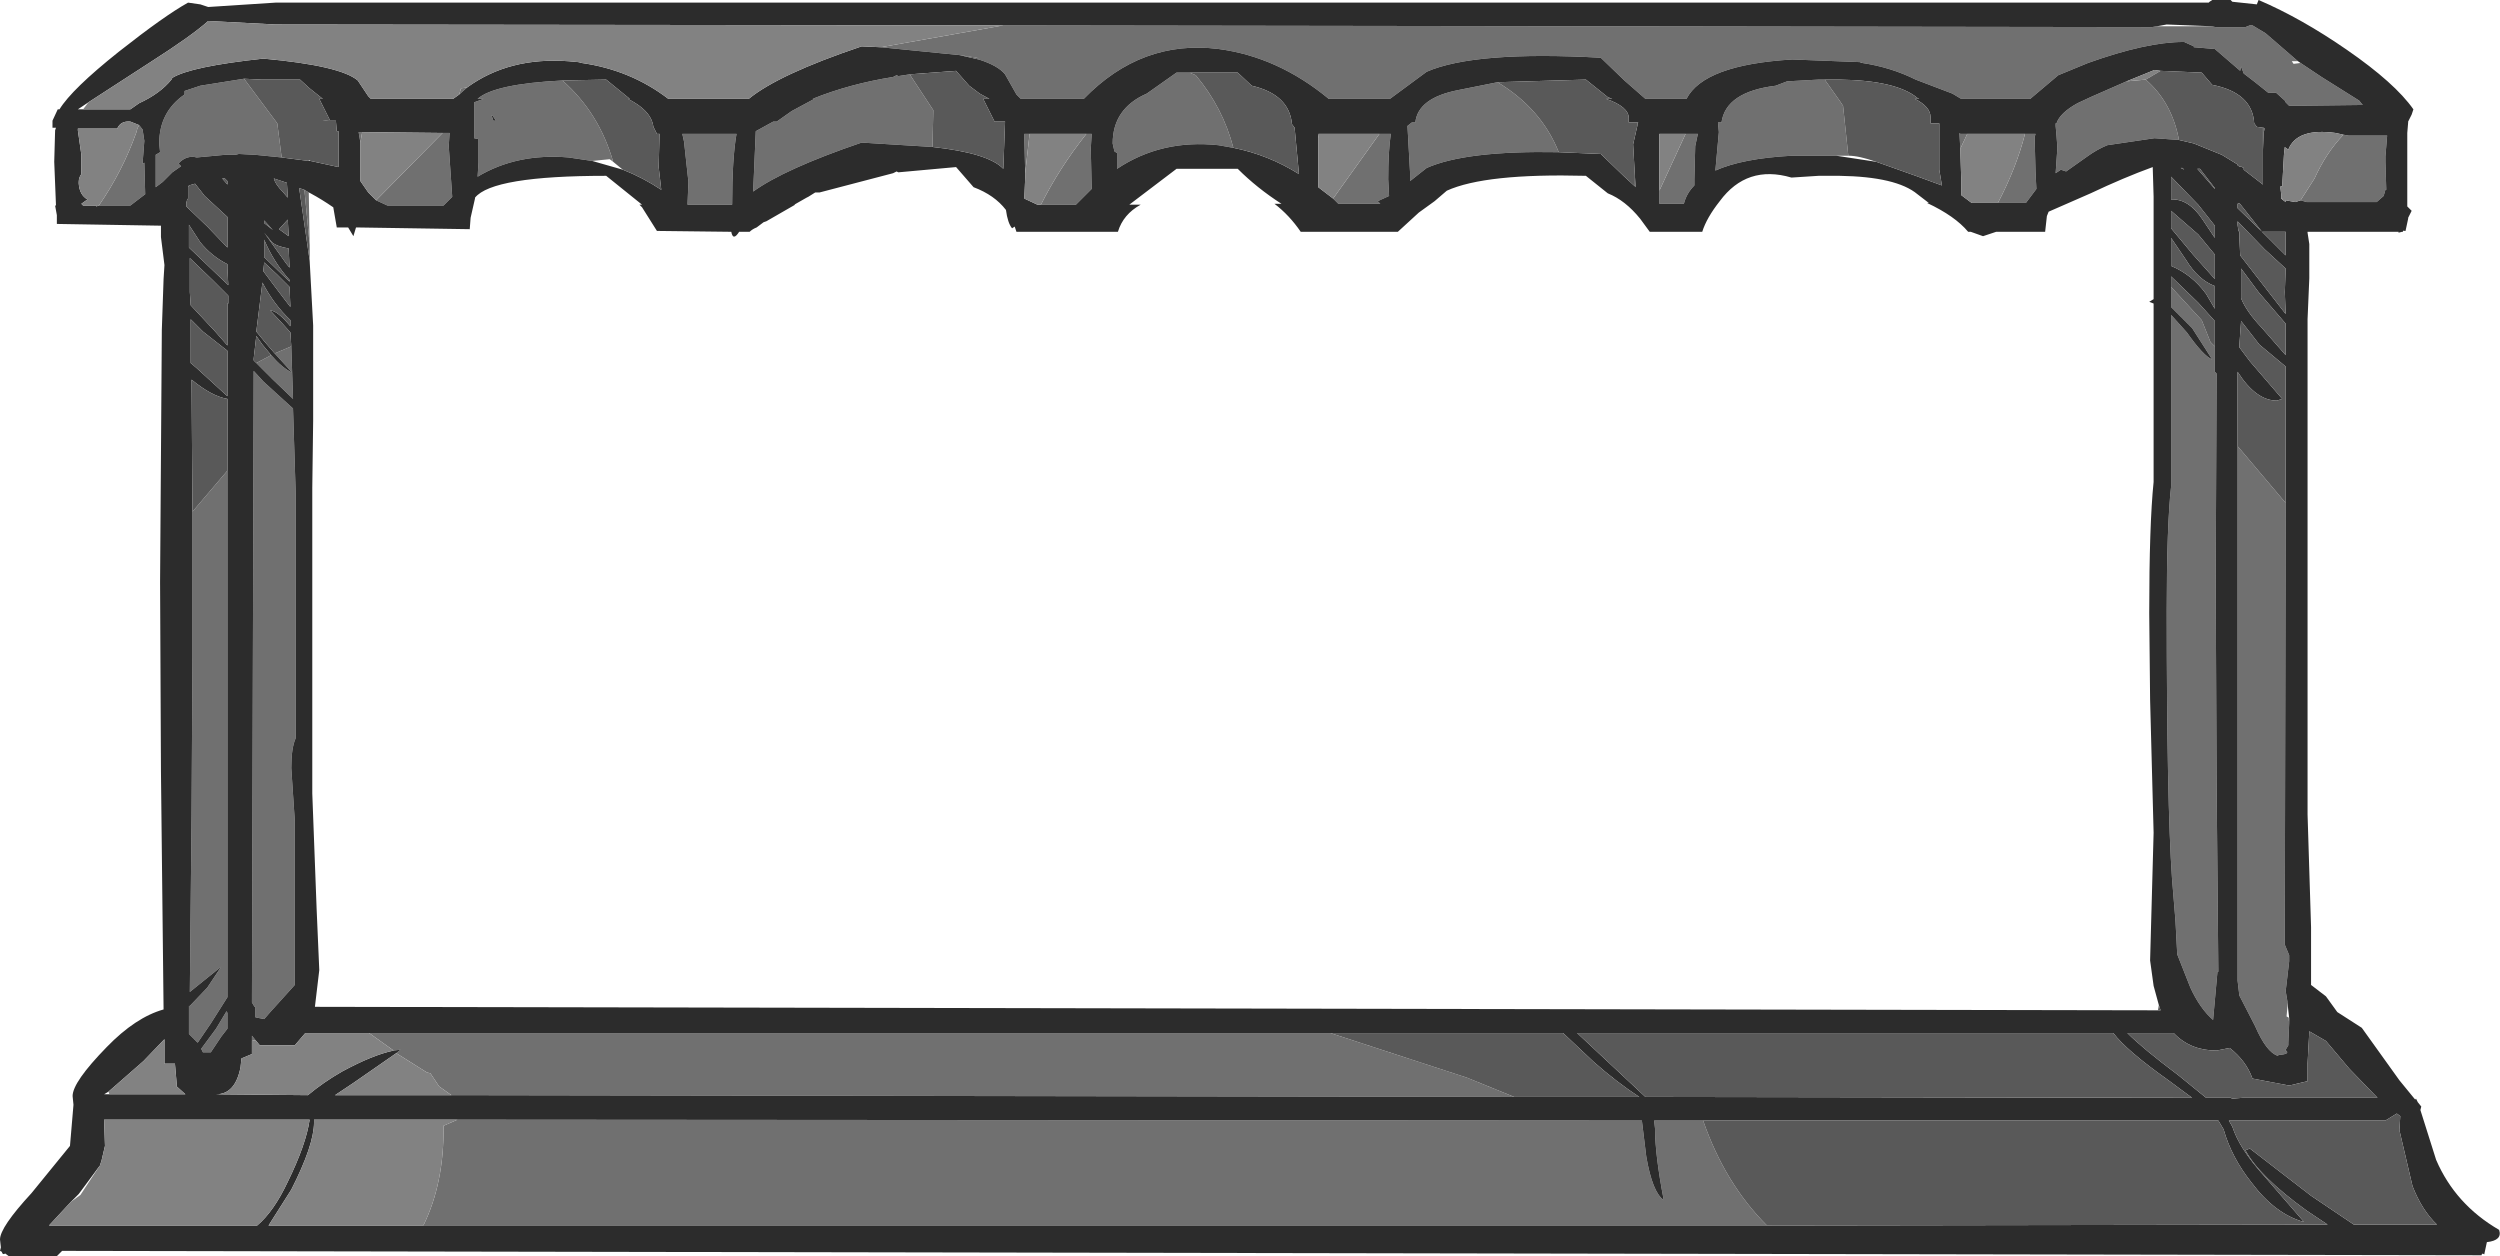 <?xml version="1.0" encoding="UTF-8" standalone="no"?>
<svg xmlns:ffdec="https://www.free-decompiler.com/flash" xmlns:xlink="http://www.w3.org/1999/xlink" ffdec:objectType="shape" height="71.8px" width="142.9px" xmlns="http://www.w3.org/2000/svg">
  <g transform="matrix(1.0, 0.0, 0.0, 1.0, 0.0, 0.0)">
    <path d="M131.5 3.6 L132.7 4.4 134.85 5.75 135.05 6.0 130.85 6.05 130.65 5.85 130.6 5.75 130.1 5.3 129.65 5.3 128.9 4.7 128.25 4.2 128.1 3.8 128.05 4.05 126.6 2.8 125.4 2.7 125.4 2.65 124.85 2.4 124.8 2.4 Q122.7 2.4 119.35 3.6 L117.65 4.3 116.05 5.65 112.1 5.65 111.6 5.35 109.5 4.55 Q108.1 3.85 106.45 3.6 L106.35 3.55 106.3 3.55 102.45 3.4 Q97.4 3.7 96.4 5.65 L94.05 5.65 92.85 4.6 91.5 3.3 Q84.3 2.9 81.55 4.1 L79.45 5.65 75.95 5.65 Q73.05 3.25 69.65 2.8 65.25 2.25 61.95 5.65 L58.35 5.65 58.1 5.4 57.45 4.25 Q57.05 3.75 55.95 3.4 L55.85 3.3 54.85 3.15 50.35 2.7 57.35 1.45 123.0 1.55 123.3 1.5 126.4 1.5 126.65 1.55 128.35 1.55 128.6 1.45 128.75 1.45 129.5 1.9 131.35 3.5 131.0 3.5 131.1 3.65 131.5 3.6 M133.95 7.7 L134.25 7.75 136.45 7.75 136.35 8.95 136.35 9.2 136.35 9.25 136.4 10.85 136.35 10.85 136.25 11.2 135.85 11.55 131.85 11.55 131.5 11.45 132.3 10.2 Q132.95 8.75 133.95 7.7 M121.55 4.65 L122.65 4.55 Q124.15 5.85 124.55 8.0 L123.15 7.9 120.45 8.3 Q119.85 8.55 119.3 8.95 L118.1 9.8 117.8 9.7 117.5 9.9 117.6 8.45 117.55 7.75 117.5 7.2 117.5 7.05 117.55 7.05 Q117.75 6.45 118.75 5.9 L119.5 5.55 121.55 4.65 M129.35 7.3 L129.4 7.3 129.45 7.35 129.4 7.55 129.35 8.6 129.35 7.3 M17.65 11.0 L17.7 14.0 17.4 10.85 17.65 11.0 M124.1 16.4 L125.85 18.3 126.35 19.55 126.6 19.8 126.6 21.25 126.7 21.35 126.65 33.25 126.7 44.6 126.8 55.55 126.75 55.55 126.5 58.3 Q125.75 57.65 125.2 56.45 L124.45 54.55 124.35 52.65 124.15 50.2 Q123.85 45.85 123.85 34.9 123.85 30.05 124.1 27.8 L124.1 18.0 125.0 19.0 Q125.95 20.35 126.45 20.55 L125.3 18.75 124.1 17.55 124.1 16.4 M127.9 25.5 L130.65 28.75 130.6 52.85 130.6 54.0 130.85 54.6 130.85 54.8 130.85 54.95 130.65 56.65 130.75 57.25 130.75 57.3 130.75 57.55 130.7 58.1 130.8 58.15 130.85 58.45 130.85 58.5 130.8 59.6 130.8 59.75 130.65 60.0 130.6 60.0 Q131.0 60.25 130.25 60.3 L130.2 60.35 Q129.55 60.15 128.9 58.65 L128.0 56.9 127.9 56.05 127.9 25.5 M115.75 7.65 L116.35 7.65 116.3 7.85 116.35 9.8 116.4 10.8 115.8 11.6 114.2 11.6 Q115.25 9.6 115.75 7.65 M112.05 8.5 L112.0 7.6 112.05 7.65 112.45 7.65 112.05 8.5 M104.3 4.55 L105.15 5.75 105.35 6.05 105.65 8.9 105.6 8.9 104.95 8.9 102.45 8.9 Q99.6 9.05 98.05 9.75 L98.25 7.55 98.2 7.0 98.4 7.0 Q98.65 5.25 101.5 4.9 L102.15 4.65 103.95 4.55 104.3 4.55 M85.6 4.7 Q88.1 6.2 89.1 8.7 83.8 8.6 81.55 9.6 L80.6 10.35 80.6 9.9 80.45 7.2 80.7 7.0 80.9 7.0 Q81.05 5.6 83.35 5.15 L85.6 4.7 M93.45 10.65 L93.45 10.05 93.5 10.7 93.45 10.65 M93.6 7.15 L93.6 7.0 93.65 7.0 93.6 7.05 93.6 7.15 M96.35 7.65 L97.05 7.65 96.9 8.35 96.85 10.25 96.85 10.6 Q96.4 11.05 96.25 11.65 L94.85 11.65 94.85 10.9 96.35 7.65 M76.05 59.05 L83.85 61.6 86.55 62.7 25.8 62.6 25.1 62.1 24.6 61.35 24.4 61.3 22.65 60.2 22.9 60.0 22.5 60.05 21.1 59.05 76.05 59.05 M14.4 59.5 L14.4 59.2 14.6 59.45 14.4 59.5 M97.35 64.05 Q98.6 67.65 101.0 70.05 L24.2 70.05 Q25.4 67.6 25.35 64.35 L26.15 64.0 93.85 64.05 94.1 66.1 Q94.45 68.15 95.1 68.6 94.6 66.0 94.6 64.5 L94.55 64.05 97.35 64.05 M68.0 4.15 L68.35 4.3 Q69.9 6.15 70.5 8.45 L69.65 8.3 Q66.4 7.95 63.85 9.65 L63.85 8.8 63.85 8.75 63.7 8.65 63.6 8.2 Q63.6 6.2 65.55 5.35 L67.25 4.15 68.0 4.15 M75.35 7.9 L75.35 7.65 75.4 7.65 75.35 7.9 M78.85 7.65 L79.5 7.65 Q79.35 8.65 79.35 10.25 L79.4 11.2 78.75 11.5 78.9 11.65 76.5 11.65 76.2 11.35 78.85 7.65 M62.1 7.65 L62.4 7.65 62.35 8.5 62.4 10.8 61.5 11.7 59.5 11.7 Q60.55 9.6 62.1 7.65 M58.6 9.9 L58.55 7.9 58.55 7.65 58.85 7.65 58.6 9.9 M53.3 8.4 L49.25 8.15 Q44.85 9.65 43.05 10.95 L43.2 7.5 44.2 6.95 44.4 6.95 45.25 6.35 46.55 5.65 46.45 5.65 Q48.55 4.8 51.05 4.4 L51.25 4.3 51.35 4.35 52.0 4.25 53.35 6.3 53.3 8.4 M42.1 7.65 Q41.85 9.05 41.85 11.7 L39.3 11.7 39.3 11.65 39.35 10.4 39.1 8.1 39.0 7.65 42.1 7.65 M33.85 9.2 L32.5 9.0 Q29.55 8.75 27.3 10.1 L27.35 9.3 27.35 7.95 27.1 7.9 27.1 5.85 27.65 5.65 27.3 5.65 Q28.25 4.8 32.15 4.6 34.25 6.45 35.05 9.25 L34.85 9.1 33.85 9.2 M33.25 3.6 L33.05 3.55 33.1 3.55 33.25 3.6 M26.7 5.0 L26.25 5.4 26.35 5.05 26.7 5.0 M20.6 8.15 L20.5 7.55 20.7 7.55 20.6 8.15 M25.3 7.6 L25.7 7.6 25.65 8.35 25.85 11.25 25.35 11.75 22.15 11.75 21.5 11.45 25.3 7.6 M28.15 6.6 L28.1 6.6 28.2 6.9 28.35 6.9 28.15 6.6 M13.95 4.5 L15.85 7.05 16.1 9.0 14.6 8.85 13.65 8.8 13.45 8.85 12.85 8.85 11.25 9.0 Q10.65 8.85 10.2 9.35 L10.35 9.5 9.85 9.85 9.3 10.4 8.9 10.7 8.9 9.2 8.9 8.85 9.15 8.7 9.1 8.2 Q9.1 6.4 10.55 5.4 L10.55 5.35 10.55 5.2 11.45 4.9 13.95 4.5 M5.65 11.75 Q7.0 9.8 7.8 7.55 L7.85 7.35 7.95 7.15 8.15 7.4 8.25 8.05 8.15 9.35 8.25 9.3 8.3 11.1 7.45 11.75 5.65 11.75 M15.7 20.2 L16.65 19.8 16.7 21.3 16.75 22.8 15.6 21.7 14.65 20.75 15.5 20.3 Q16.15 21.05 16.7 21.3 L15.7 20.2 M11.0 29.25 L13.0 26.9 13.0 57.0 12.05 58.5 11.3 59.6 10.8 59.1 10.8 57.5 10.85 57.5 11.85 56.45 12.65 55.25 10.85 56.7 10.95 46.6 11.0 37.6 11.0 29.25 M14.5 21.2 L15.05 21.8 16.75 23.35 16.9 28.15 16.9 42.2 Q16.65 42.75 16.65 43.9 L16.85 46.9 16.85 56.3 15.45 57.85 15.1 58.25 14.6 58.15 14.6 57.55 14.55 57.55 14.4 57.3 14.5 21.2 M12.95 57.8 L13.0 57.9 13.0 58.8 12.65 59.25 12.05 60.15 12.0 60.15 11.6 60.15 11.5 59.95 12.35 58.8 12.95 57.8" fill="#707070" fill-rule="evenodd" stroke="none"/>
    <path d="M106.45 3.6 Q108.1 3.85 109.5 4.55 L111.6 5.35 112.1 5.65 116.05 5.65 117.65 4.3 119.35 3.6 Q122.7 2.4 124.8 2.4 L124.85 2.4 125.4 2.65 125.4 2.7 126.6 2.8 128.05 4.05 128.1 3.8 128.25 4.2 128.9 4.7 129.65 5.3 130.1 5.3 130.6 5.75 130.65 5.85 130.85 6.05 135.05 6.0 134.85 5.75 132.7 4.4 131.5 3.6 131.35 3.5 129.5 1.9 128.75 1.45 128.6 1.45 128.35 1.55 126.65 1.55 126.4 1.5 123.85 1.4 123.3 1.5 123.0 1.55 57.35 1.45 15.75 1.4 11.9 1.2 Q10.95 2.05 8.6 3.55 L5.05 5.85 4.45 6.25 4.75 6.25 7.45 6.25 7.95 5.9 Q9.15 5.35 9.8 4.55 L9.85 4.45 Q10.9 3.8 15.05 3.35 19.45 3.75 20.45 4.6 L21.05 5.5 21.2 5.65 25.9 5.65 26.25 5.4 26.7 5.0 Q29.1 3.25 32.5 3.5 L33.05 3.55 33.25 3.6 Q36.05 4.0 38.2 5.65 L42.8 5.65 Q44.5 4.25 49.25 2.65 L50.35 2.7 54.85 3.15 55.95 3.4 Q57.05 3.75 57.45 4.25 L58.1 5.4 58.35 5.65 61.95 5.65 Q65.25 2.25 69.65 2.8 73.05 3.25 75.95 5.65 L79.45 5.65 81.55 4.1 Q84.3 2.9 91.5 3.3 L92.85 4.6 94.05 5.65 96.4 5.65 Q97.4 3.7 102.45 3.4 L106.3 3.55 106.45 3.6 M131.5 11.45 L131.85 11.55 135.85 11.55 136.25 11.2 136.35 10.85 136.4 10.85 136.35 9.25 136.35 9.2 136.35 8.95 136.45 7.75 134.25 7.75 133.95 7.7 133.5 7.6 Q131.3 7.3 130.8 8.55 L130.65 8.45 130.6 8.4 130.55 8.85 130.45 10.65 130.35 10.65 130.35 10.75 130.4 11.15 130.4 11.35 130.45 11.4 130.65 11.55 130.65 11.45 131.2 11.55 131.5 11.45 M137.85 12.05 L137.65 12.45 137.65 12.5 137.5 13.2 137.45 13.2 Q137.35 13.15 137.35 13.25 L137.3 13.25 137.1 13.3 137.1 13.25 131.9 13.25 131.9 13.3 132.0 13.95 132.0 15.9 131.9 18.25 131.9 46.55 132.1 53.0 132.1 55.7 132.1 56.3 132.95 56.95 133.6 57.85 135.0 58.75 137.15 61.75 138.05 62.85 138.1 62.8 138.2 63.0 138.4 63.25 138.35 63.45 139.25 66.3 Q140.35 68.85 142.85 70.3 143.05 70.9 142.15 71.0 L142.0 71.7 Q141.85 71.6 141.85 71.75 L3.55 71.5 3.25 71.8 0.5 71.8 0.3 71.65 Q0.15 71.75 0.1 71.55 L0.0 71.5 0.05 71.3 0.0 70.85 Q0.0 70.15 1.8 68.2 L4.0 65.5 4.2 63.15 4.15 62.65 Q4.15 61.85 6.1 59.85 7.75 58.15 9.35 57.7 L9.2 44.1 9.15 33.25 9.25 18.85 9.35 15.95 9.4 15.15 9.2 13.55 9.2 12.9 3.25 12.8 3.25 12.3 3.15 11.75 3.2 11.75 3.1 9.25 3.15 7.45 3.2 7.3 3.0 7.3 3.0 6.9 3.3 6.25 3.4 6.25 Q4.1 5.1 6.8 2.95 9.4 0.9 10.75 0.15 L11.45 0.25 11.9 0.4 15.75 0.15 126.25 0.15 126.3 0.1 126.45 0.0 127.5 0.0 127.6 0.1 129.0 0.25 129.1 0.0 Q131.55 1.05 134.15 2.85 136.9 4.75 137.95 6.25 L137.85 6.55 137.65 6.95 137.65 7.0 137.6 7.6 137.6 11.8 137.85 12.05 M123.5 4.05 L123.15 4.0 121.55 4.65 119.5 5.55 118.75 5.9 Q117.75 6.45 117.55 7.05 L117.5 7.05 117.5 7.2 117.55 7.75 117.6 8.45 117.5 9.9 117.8 9.7 118.1 9.8 119.3 8.95 Q119.85 8.55 120.45 8.3 L123.15 7.9 124.55 8.0 125.4 8.2 127.0 8.85 127.9 9.4 127.9 9.45 128.05 9.55 128.05 9.5 128.25 9.6 128.25 9.7 128.9 10.2 129.35 10.55 129.35 9.85 129.35 9.75 129.35 8.6 129.4 7.55 129.45 7.35 129.4 7.3 129.35 7.3 129.0 7.25 128.85 7.05 Q128.75 5.3 126.45 4.85 L125.85 4.15 123.5 4.05 M123.4 57.45 L123.1 56.35 122.9 54.9 123.1 47.6 122.9 40.0 122.85 35.05 Q122.85 30.0 123.1 27.55 L123.1 17.35 122.85 17.25 123.1 17.1 123.1 11.25 123.05 9.55 Q121.4 10.15 119.5 11.05 L117.1 12.1 117.0 12.35 116.9 13.25 114.1 13.25 113.35 13.5 112.65 13.25 112.5 13.25 Q111.75 12.35 110.15 11.6 L110.25 11.6 109.6 11.1 Q108.4 10.1 105.15 10.05 L103.95 10.05 102.4 10.15 Q99.85 9.4 98.3 11.5 97.55 12.45 97.3 13.25 L94.3 13.25 93.75 12.5 Q92.9 11.45 91.9 11.05 L90.65 10.05 Q84.9 9.9 82.7 10.9 L82.0 11.5 81.1 12.15 79.9 13.25 74.35 13.25 Q73.7 12.3 72.85 11.65 L73.25 11.65 Q71.85 10.75 70.75 9.65 L67.25 9.65 64.55 11.7 65.2 11.7 Q64.2 12.25 63.9 13.25 L58.1 13.25 58.0 12.95 57.85 13.05 Q57.6 12.75 57.5 12.0 56.85 11.15 55.65 10.7 L54.65 9.55 51.35 9.85 51.25 9.8 51.05 9.9 46.85 11.0 46.6 11.0 46.2 11.25 46.1 11.3 45.4 11.7 45.45 11.7 43.8 12.65 43.65 12.7 43.25 13.0 Q43.0 13.1 42.85 13.25 L42.25 13.25 Q41.9 13.8 41.8 13.25 L37.55 13.2 36.7 11.85 36.55 11.7 36.7 11.7 34.65 10.05 Q28.15 10.05 27.15 11.3 L27.15 11.35 26.9 12.45 26.85 13.1 20.35 13.0 20.2 13.5 19.9 13.0 19.25 13.0 19.05 11.85 Q18.4 11.4 17.75 11.05 L17.65 11.0 17.4 10.85 17.1 10.75 17.7 14.9 17.9 18.6 17.9 24.0 17.9 24.05 17.85 27.9 17.85 45.35 18.1 52.0 18.25 55.45 18.0 57.55 123.35 57.75 123.5 57.75 123.4 57.45 M124.65 9.6 L124.85 9.7 124.75 9.6 124.65 9.6 M125.6 9.65 L126.6 10.8 126.6 10.75 125.75 9.65 125.6 9.65 M124.1 11.4 Q125.1 11.35 125.9 12.55 L126.6 13.6 126.6 12.9 125.65 11.7 124.1 10.1 124.1 11.3 124.1 11.4 M127.9 11.65 L127.9 11.9 129.3 13.25 128.0 11.6 127.9 11.65 M129.45 14.25 L127.9 12.65 127.9 12.85 127.95 13.2 128.0 13.25 128.0 13.4 128.0 13.55 128.05 14.6 130.65 17.95 130.6 16.7 130.65 15.35 129.45 14.25 M129.3 13.25 L129.6 13.55 130.65 14.6 130.65 13.25 129.3 13.25 M126.6 16.35 Q125.65 16.0 124.95 14.85 L124.1 13.6 124.1 15.2 Q125.3 15.7 126.1 16.8 L126.6 17.65 126.6 16.35 M128.1 17.05 Q128.4 17.8 129.25 18.7 L130.65 20.3 130.65 18.5 129.1 16.7 128.1 15.35 128.1 16.9 128.1 17.05 M126.6 14.55 L125.65 13.4 124.1 12.05 124.1 13.05 125.35 14.55 126.6 15.95 126.6 14.55 M126.6 19.8 L126.6 18.35 125.65 17.3 124.1 15.8 124.1 16.4 124.1 17.55 125.3 18.75 126.45 20.55 Q125.95 20.35 125.0 19.0 L124.1 18.0 124.1 27.8 Q123.85 30.05 123.85 34.9 123.85 45.85 124.15 50.2 L124.35 52.65 124.45 54.55 125.2 56.45 Q125.75 57.65 126.5 58.3 L126.75 55.55 126.8 55.55 126.7 44.6 126.65 33.25 126.7 21.35 126.6 21.25 126.6 19.8 M130.65 28.75 L130.65 20.95 129.15 19.7 128.1 18.35 128.0 19.75 128.0 19.85 128.6 20.65 130.45 22.8 130.15 22.9 Q128.95 22.9 127.9 21.25 L127.9 25.5 127.9 56.05 128.0 56.9 128.9 58.65 Q129.55 60.15 130.2 60.35 L130.25 60.3 Q131.0 60.25 130.6 60.0 L130.65 60.0 130.8 59.75 130.8 59.6 130.85 58.5 130.85 58.45 130.85 58.4 130.85 58.2 130.75 57.3 130.75 57.25 130.65 56.65 130.85 54.95 130.85 54.8 130.85 54.6 130.6 54.0 130.6 52.85 130.65 28.75 M114.2 11.6 L115.8 11.6 116.4 10.8 116.35 9.8 116.3 7.85 116.35 7.65 115.75 7.65 112.45 7.65 112.05 7.65 112.0 7.6 112.05 8.5 112.1 10.15 112.1 11.15 112.7 11.6 114.2 11.6 M107.25 9.25 L109.5 10.05 111.0 10.6 110.85 9.7 110.85 7.05 110.35 7.05 110.35 6.7 Q110.35 6.1 109.45 5.65 L109.7 5.65 109.6 5.6 Q108.4 4.6 105.15 4.55 L104.3 4.55 103.95 4.55 102.15 4.65 101.5 4.9 Q98.65 5.25 98.4 7.0 L98.2 7.0 98.25 7.55 98.05 9.75 Q99.6 9.05 102.45 8.9 L104.95 8.9 107.25 9.25 M93.6 7.0 L93.1 7.0 93.1 6.75 Q93.1 6.1 91.8 5.65 L92.15 5.65 91.9 5.55 90.65 4.55 85.6 4.7 83.35 5.15 Q81.05 5.6 80.9 7.0 L80.7 7.0 80.45 7.2 80.6 9.9 80.6 10.35 81.55 9.6 Q83.8 8.6 89.1 8.7 L91.5 8.8 92.85 10.1 93.45 10.65 93.5 10.7 93.45 10.05 93.35 8.25 93.6 7.15 93.6 7.05 93.65 7.0 93.6 7.0 M94.85 10.9 L94.85 11.65 96.25 11.65 Q96.4 11.05 96.85 10.6 L96.85 10.25 96.9 8.35 97.05 7.65 96.35 7.65 94.85 7.65 94.85 10.9 M86.55 62.7 L93.7 62.7 Q92.4 61.85 91.1 60.7 L89.35 59.05 76.05 59.05 21.1 59.05 17.45 59.05 16.85 59.75 14.85 59.75 14.6 59.45 14.4 59.2 14.4 59.5 14.4 60.25 13.8 60.5 13.75 61.0 Q13.45 62.55 12.35 62.55 L17.6 62.6 Q18.5 61.85 19.55 61.25 21.3 60.3 22.5 60.05 L22.9 60.0 22.65 60.2 20.2 61.9 19.15 62.6 25.8 62.6 86.55 62.7 M97.35 64.05 L94.55 64.05 94.6 64.5 Q94.6 66.0 95.1 68.6 94.45 68.15 94.1 66.1 L93.85 64.05 26.15 64.0 17.95 64.0 17.95 64.15 Q17.95 65.45 16.65 68.0 L15.35 70.05 24.2 70.05 101.0 70.05 133.05 70.0 131.85 69.2 Q129.15 67.25 128.35 65.75 L128.6 65.65 132.1 68.35 134.55 70.0 139.3 70.0 Q138.45 69.2 137.9 67.8 L137.15 64.6 137.2 63.8 137.0 63.65 136.35 64.05 127.4 64.05 127.6 64.4 Q128.0 65.65 129.4 67.2 L131.7 69.85 Q130.05 69.4 128.7 67.6 127.55 66.15 127.1 64.55 L126.8 64.05 97.35 64.05 M94.05 62.7 L125.3 62.75 123.95 61.75 Q121.55 60.05 120.8 59.05 L90.15 59.05 94.05 62.7 M131.9 60.8 L131.9 60.9 131.9 61.8 130.85 62.05 128.75 61.65 Q128.4 60.65 127.45 59.9 L126.7 60.05 Q125.2 60.05 124.25 59.05 L121.6 59.05 Q122.5 59.95 124.5 61.45 L126.1 62.75 127.5 62.75 127.6 62.8 128.2 62.75 135.9 62.75 134.3 61.1 132.95 59.5 132.0 58.95 131.9 60.8 M70.5 8.45 Q72.5 8.85 74.25 9.95 L74.0 7.3 73.85 7.1 Q73.7 5.4 71.55 4.9 L70.75 4.15 68.0 4.15 67.25 4.15 65.55 5.35 Q63.6 6.2 63.6 8.2 L63.7 8.65 63.85 8.75 63.85 8.8 63.85 9.65 Q66.4 7.95 69.65 8.3 L70.5 8.45 M75.4 7.65 L75.35 7.65 75.35 7.9 75.35 10.7 76.2 11.35 76.5 11.65 78.9 11.65 78.75 11.5 79.4 11.2 79.35 10.25 Q79.35 8.65 79.5 7.65 L78.85 7.65 75.4 7.65 M59.5 11.7 L61.5 11.7 62.4 10.8 62.35 8.5 62.4 7.65 62.1 7.65 58.85 7.65 58.55 7.65 58.55 7.9 58.6 9.9 58.6 10.15 58.55 11.35 59.3 11.7 59.5 11.7 M53.3 8.4 Q56.5 8.75 57.35 9.65 L57.45 6.95 56.85 6.95 56.25 5.75 56.2 5.65 56.55 5.65 56.0 5.35 55.4 4.9 54.65 4.05 52.0 4.25 51.35 4.35 51.25 4.3 51.05 4.4 Q48.55 4.8 46.45 5.65 L46.55 5.65 45.25 6.35 44.4 6.95 44.2 6.95 43.2 7.5 43.05 10.95 Q44.85 9.65 49.25 8.15 L53.3 8.4 M42.1 7.65 L39.0 7.65 39.1 8.1 39.35 10.4 39.3 11.65 39.3 11.7 41.85 11.7 Q41.85 9.05 42.1 7.65 M35.6 9.7 Q36.75 10.15 37.8 10.85 L37.65 9.55 37.7 7.65 37.55 7.65 37.35 7.25 Q37.25 6.45 36.25 5.85 L35.9 5.65 36.0 5.65 34.65 4.55 32.15 4.6 Q28.25 4.8 27.3 5.65 L27.65 5.65 27.1 5.85 27.1 7.9 27.35 7.95 27.35 9.3 27.3 10.1 Q29.55 8.75 32.5 9.0 L33.85 9.2 35.6 9.7 M20.7 7.55 L20.5 7.55 20.6 8.15 20.6 9.9 20.6 10.35 21.05 11.0 21.5 11.45 22.15 11.75 25.35 11.75 25.85 11.25 25.65 8.35 25.7 7.6 25.3 7.6 20.7 7.55 M28.15 6.6 L28.35 6.9 28.2 6.9 28.1 6.6 28.15 6.6 M17.75 9.2 L19.35 9.55 19.35 7.5 19.25 7.5 19.2 6.9 18.45 6.9 18.85 6.85 18.4 5.95 18.25 5.65 18.45 5.65 17.7 5.05 17.15 4.55 14.95 4.55 13.95 4.5 11.45 4.9 10.55 5.2 10.55 5.35 10.55 5.4 Q9.1 6.4 9.1 8.2 L9.15 8.7 8.9 8.85 8.9 9.2 8.9 10.7 9.3 10.4 9.85 9.85 10.35 9.5 10.2 9.35 Q10.65 8.85 11.25 9.0 L12.85 8.85 13.45 8.85 13.65 8.8 14.6 8.85 16.1 9.0 17.65 9.2 17.75 9.2 M10.7 11.4 L10.65 11.6 10.65 11.8 11.85 12.95 13.0 14.15 13.0 12.4 11.7 11.2 11.15 10.5 10.8 10.6 10.75 10.7 10.75 11.35 10.7 11.4 M12.7 10.2 L13.0 10.55 13.0 10.35 12.85 10.2 12.7 10.2 M16.15 10.95 L16.45 11.3 16.4 10.45 15.65 10.2 Q15.75 10.55 16.15 10.95 M7.95 7.15 L7.45 6.95 Q6.9 6.9 6.7 7.35 L4.45 7.35 4.45 7.45 4.65 8.85 4.65 9.95 Q4.5 10.15 4.5 10.4 L4.5 10.5 Q4.55 11.15 5.0 11.4 L4.65 11.65 4.75 11.75 5.5 11.75 5.5 11.8 5.65 11.75 7.45 11.75 8.3 11.1 8.25 9.3 8.15 9.35 8.25 8.05 8.15 7.4 7.95 7.15 M16.5 14.2 Q15.85 14.1 15.55 13.85 L15.1 13.3 16.35 15.05 16.55 15.3 16.5 14.2 M16.45 12.55 L15.95 13.1 16.5 13.5 16.45 12.55 M16.55 16.0 Q15.65 15.0 15.1 13.7 L15.1 14.7 16.55 16.1 16.55 16.0 M16.6 17.55 L16.55 16.4 15.85 15.7 15.1 15.0 15.05 15.5 15.95 16.7 16.6 17.55 M16.65 19.8 L16.6 19.0 16.15 18.5 15.45 17.75 Q15.85 17.75 16.6 18.65 L16.6 18.3 Q15.65 17.4 15.0 16.15 L14.65 18.95 15.1 19.5 15.7 20.2 16.7 21.3 Q16.15 21.05 15.5 20.3 L15.0 19.7 14.65 19.2 14.5 20.5 14.5 20.6 14.65 20.75 15.6 21.7 16.75 22.8 16.7 21.3 16.65 19.8 M15.1 12.75 L15.6 13.15 15.1 12.6 15.1 12.75 M13.0 15.1 Q12.1 14.65 11.45 13.85 L10.8 12.85 10.8 14.15 13.05 16.3 13.0 15.35 13.0 15.1 M10.85 16.7 L10.9 17.45 12.3 18.95 13.0 19.75 13.0 17.35 13.05 17.35 13.05 16.9 12.15 16.0 10.85 14.75 10.85 15.65 10.85 16.7 M11.25 21.05 L13.0 22.65 13.0 20.05 11.6 18.95 10.9 18.25 10.9 20.75 11.25 21.05 M13.0 26.9 L13.0 22.8 Q12.1 22.65 10.95 21.7 L11.0 29.25 11.0 37.6 10.95 46.6 10.85 56.7 12.65 55.25 11.85 56.45 10.85 57.5 10.8 57.5 10.8 59.1 11.3 59.6 12.05 58.5 13.0 57.0 13.0 26.9 M14.5 21.2 L14.4 57.3 14.55 57.55 14.6 57.55 14.6 58.15 15.1 58.25 15.45 57.85 16.85 56.3 16.85 46.9 16.65 43.9 Q16.65 42.75 16.9 42.2 L16.9 28.15 16.75 23.35 15.05 21.8 14.5 21.2 M12.95 57.8 L12.35 58.8 11.5 59.95 11.6 60.15 12.0 60.15 12.05 60.15 12.65 59.25 13.0 58.8 13.0 57.9 12.95 57.8 M6.25 62.55 L10.6 62.55 10.1 62.1 10.1 61.95 10.0 60.8 9.4 60.8 9.4 59.4 8.2 60.65 6.2 62.4 5.95 62.55 6.25 62.55 M4.05 68.7 L2.8 70.05 14.7 70.05 Q15.65 69.25 16.45 67.55 17.5 65.4 17.7 64.0 L5.95 64.0 6.0 65.5 5.8 66.35 5.7 66.65 5.65 66.7 4.5 68.25 4.05 68.7" fill="#2c2c2c" fill-rule="evenodd" stroke="none"/>
    <path d="M57.35 1.45 L50.35 2.7 49.25 2.65 Q44.5 4.25 42.8 5.65 L38.2 5.65 Q36.05 4.0 33.25 3.6 L33.1 3.55 33.05 3.55 32.5 3.5 Q29.1 3.25 26.7 5.0 L26.35 5.05 26.25 5.4 25.9 5.65 21.2 5.65 21.05 5.5 20.45 4.6 Q19.45 3.75 15.05 3.35 10.9 3.8 9.85 4.45 L9.8 4.55 Q9.15 5.35 7.95 5.9 L7.45 6.25 4.75 6.25 5.05 5.85 8.6 3.55 Q10.95 2.05 11.9 1.2 L15.75 1.4 57.35 1.45 M131.5 11.45 L131.2 11.55 130.65 11.45 130.65 11.55 130.45 11.4 130.45 11.35 130.4 11.35 130.4 11.15 130.35 10.75 130.35 10.65 130.45 10.65 130.55 8.85 130.6 8.4 130.65 8.45 130.8 8.55 Q131.3 7.3 133.5 7.6 L133.95 7.7 Q132.95 8.75 132.3 10.2 L131.5 11.45 M121.55 4.65 L123.15 4.0 123.5 4.05 122.65 4.55 121.55 4.65 M115.75 7.65 Q115.25 9.6 114.2 11.6 L112.7 11.6 112.1 11.15 112.1 10.15 112.05 8.5 112.45 7.65 115.75 7.65 M96.35 7.65 L94.85 10.9 94.85 7.65 96.35 7.65 M25.8 62.6 L19.15 62.6 20.2 61.9 22.65 60.2 24.4 61.3 24.6 61.35 25.1 62.1 25.8 62.6 M22.5 60.05 Q21.3 60.3 19.55 61.25 18.5 61.85 17.6 62.6 L12.35 62.55 Q13.45 62.55 13.75 61.0 L13.8 60.5 14.4 60.25 14.4 59.5 14.6 59.45 14.85 59.75 16.85 59.75 17.45 59.05 21.1 59.05 22.5 60.05 M26.15 64.0 L25.35 64.35 Q25.4 67.6 24.2 70.05 L15.35 70.05 16.65 68.0 Q17.95 65.45 17.95 64.15 L17.95 64.0 26.15 64.0 M75.4 7.65 L78.85 7.65 76.2 11.35 75.35 10.7 75.35 7.9 75.4 7.65 M62.1 7.65 Q60.55 9.6 59.5 11.7 L59.3 11.7 58.55 11.35 58.6 10.15 58.6 9.9 58.85 7.65 62.1 7.65 M20.6 8.15 L20.7 7.55 25.3 7.6 21.5 11.45 21.05 11.0 20.6 10.35 20.6 9.9 20.6 8.15 M5.65 11.75 L5.5 11.8 5.5 11.75 4.75 11.75 4.65 11.65 5.0 11.4 Q4.55 11.15 4.5 10.5 L4.5 10.4 Q4.5 10.15 4.65 9.95 L4.65 8.85 4.45 7.45 4.45 7.35 6.7 7.35 Q6.9 6.9 7.45 6.95 L7.95 7.15 7.85 7.35 7.8 7.55 Q7.0 9.8 5.65 11.75 M6.2 62.4 L8.2 60.65 9.4 59.4 9.4 60.8 10.0 60.8 10.1 61.95 10.1 62.1 10.6 62.55 6.25 62.55 6.2 62.4 M5.65 66.7 L5.7 66.65 5.8 66.35 6.0 65.5 5.95 64.0 17.7 64.0 Q17.5 65.4 16.45 67.55 15.65 69.25 14.7 70.05 L2.8 70.05 4.05 68.7 4.6 68.3 5.65 66.7" fill="#828282" fill-rule="evenodd" stroke="none"/>
    <path d="M54.85 3.15 L55.85 3.3 55.95 3.4 54.85 3.15 M106.3 3.55 L106.35 3.55 106.45 3.6 106.3 3.55 M122.65 4.55 L123.5 4.05 125.85 4.15 126.45 4.85 Q128.75 5.3 128.85 7.05 L129.0 7.25 129.35 7.3 129.35 8.6 129.35 9.75 129.35 9.85 129.35 10.55 128.9 10.2 128.25 9.7 128.25 9.6 128.05 9.5 128.05 9.55 127.9 9.45 127.9 9.4 127.0 8.85 125.4 8.2 124.55 8.0 Q124.15 5.85 122.65 4.55 M17.7 14.0 L17.7 14.9 17.1 10.75 17.4 10.85 17.7 14.0 M123.35 57.75 L123.4 57.45 123.5 57.75 123.35 57.75 M124.1 11.4 L124.1 11.3 124.1 10.1 125.65 11.7 126.6 12.9 126.6 13.6 125.9 12.55 Q125.1 11.35 124.1 11.4 M125.6 9.65 L125.75 9.65 126.6 10.75 126.6 10.8 125.6 9.65 M124.65 9.6 L124.75 9.6 124.85 9.7 124.65 9.6 M127.9 11.65 L128.0 11.6 129.3 13.25 127.9 11.9 127.9 11.65 M129.45 14.25 L130.65 15.35 130.6 16.7 130.65 17.95 128.05 14.6 128.0 13.55 128.0 13.4 128.0 13.25 127.95 13.2 127.9 12.85 127.9 12.65 129.45 14.25 M129.3 13.25 L130.65 13.25 130.65 14.6 129.6 13.55 129.3 13.25 M124.1 16.4 L124.1 15.8 125.65 17.3 126.6 18.35 126.6 19.8 126.35 19.55 125.85 18.3 124.1 16.4 M126.6 14.55 L126.6 15.95 125.35 14.55 124.1 13.05 124.1 12.05 125.65 13.4 126.6 14.55 M128.1 17.05 L128.1 16.9 128.1 15.35 129.1 16.7 130.65 18.5 130.65 20.3 129.25 18.7 Q128.4 17.8 128.1 17.05 M126.6 16.35 L126.6 17.65 126.1 16.8 Q125.3 15.7 124.1 15.2 L124.1 13.6 124.95 14.85 Q125.65 16.0 126.6 16.35 M127.9 25.5 L127.9 21.25 Q128.95 22.9 130.15 22.9 L130.45 22.8 128.6 20.65 128.0 19.85 128.0 19.75 128.1 18.35 129.15 19.7 130.65 20.95 130.65 28.75 127.9 25.5 M130.85 58.2 L130.85 58.4 130.85 58.45 130.8 58.15 130.85 58.2 M104.3 4.55 L105.15 4.55 Q108.4 4.6 109.6 5.6 L109.7 5.65 109.45 5.65 Q110.35 6.1 110.35 6.7 L110.35 7.05 110.85 7.05 110.85 9.7 111.0 10.6 109.5 10.05 107.25 9.25 Q106.25 8.9 105.65 8.9 L105.35 6.05 105.15 5.75 104.3 4.55 M85.6 4.7 L90.65 4.55 91.9 5.55 92.15 5.65 91.8 5.65 Q93.1 6.1 93.1 6.75 L93.1 7.0 93.6 7.0 93.6 7.15 93.35 8.25 93.45 10.05 93.45 10.65 92.85 10.1 91.5 8.8 89.1 8.7 Q88.1 6.2 85.6 4.7 M76.05 59.05 L89.35 59.05 91.1 60.7 Q92.4 61.85 93.7 62.7 L86.55 62.7 83.85 61.6 76.05 59.05 M101.0 70.05 Q98.6 67.65 97.35 64.05 L126.8 64.05 127.1 64.55 Q127.55 66.15 128.7 67.6 130.05 69.4 131.7 69.85 L129.4 67.2 Q128.0 65.65 127.6 64.4 L127.4 64.05 136.35 64.05 137.0 63.65 137.2 63.8 137.15 64.6 137.9 67.8 Q138.45 69.2 139.3 70.0 L134.55 70.0 132.1 68.35 128.6 65.65 128.35 65.75 Q129.15 67.25 131.85 69.2 L133.05 70.0 101.0 70.05 M131.9 60.8 L132.0 58.95 132.95 59.5 134.3 61.1 135.9 62.75 128.2 62.75 127.6 62.8 127.5 62.75 126.1 62.75 124.5 61.45 Q122.5 59.95 121.6 59.05 L124.25 59.05 Q125.2 60.05 126.7 60.05 L127.45 59.9 Q128.4 60.65 128.75 61.65 L130.85 62.05 131.9 61.8 131.9 60.9 131.9 60.8 M94.05 62.7 L90.15 59.05 120.8 59.05 Q121.55 60.05 123.95 61.75 L125.3 62.75 94.05 62.7 M68.0 4.15 L70.75 4.15 71.55 4.9 Q73.7 5.4 73.85 7.1 L74.0 7.3 74.25 9.95 Q72.5 8.85 70.5 8.45 69.9 6.15 68.35 4.3 L68.0 4.15 M52.0 4.25 L54.65 4.05 55.4 4.9 56.0 5.35 56.55 5.65 56.2 5.65 56.25 5.75 56.85 6.95 57.45 6.95 57.35 9.65 Q56.5 8.75 53.3 8.4 L53.35 6.3 52.0 4.25 M32.15 4.6 L34.65 4.55 36.0 5.65 35.9 5.65 36.25 5.85 Q37.25 6.45 37.35 7.25 L37.55 7.65 37.7 7.65 37.65 9.55 37.8 10.85 Q36.75 10.15 35.6 9.7 L35.05 9.25 Q34.25 6.45 32.15 4.6 M13.95 4.5 L14.95 4.55 17.15 4.55 17.7 5.05 18.45 5.65 18.25 5.65 18.4 5.95 18.85 6.85 18.45 6.9 19.2 6.9 19.25 7.5 19.35 7.5 19.35 9.55 17.75 9.2 17.65 9.15 17.65 9.2 16.1 9.0 15.85 7.05 13.95 4.5 M16.15 10.95 Q15.75 10.55 15.65 10.2 L16.4 10.45 16.45 11.3 16.15 10.95 M12.7 10.2 L12.85 10.2 13.0 10.35 13.0 10.55 12.7 10.2 M10.7 11.4 L10.75 11.35 10.75 10.7 10.8 10.6 11.15 10.5 11.7 11.2 13.0 12.4 13.0 14.15 11.85 12.95 10.65 11.8 10.65 11.6 10.7 11.4 M15.7 20.2 L15.1 19.5 14.65 18.95 15.0 16.15 Q15.65 17.4 16.6 18.3 L16.6 18.65 Q15.85 17.75 15.45 17.75 L16.15 18.5 16.6 19.0 16.65 19.8 15.7 20.2 M16.6 17.55 L15.95 16.7 15.05 15.5 15.1 15.0 15.85 15.7 16.55 16.4 16.6 17.55 M16.55 16.0 L16.55 16.1 15.1 14.7 15.1 13.7 Q15.65 15.0 16.55 16.0 M16.45 12.55 L16.5 13.5 15.95 13.1 16.45 12.55 M16.5 14.2 L16.55 15.3 16.35 15.05 15.1 13.3 15.55 13.85 Q15.85 14.1 16.5 14.2 M14.65 20.75 L14.5 20.6 14.5 20.5 14.65 19.2 15.0 19.7 15.5 20.3 14.65 20.75 M11.0 29.25 L10.95 21.7 Q12.1 22.65 13.0 22.8 L13.0 26.9 11.0 29.25 M11.25 21.05 L10.9 20.75 10.9 18.25 11.6 18.95 13.0 20.05 13.0 22.65 11.25 21.05 M10.85 16.7 L10.85 15.65 10.85 14.75 12.15 16.0 13.05 16.9 13.05 17.35 13.0 17.35 13.0 19.75 12.3 18.95 10.9 17.45 10.85 16.7 M13.0 15.1 L13.0 15.35 13.05 16.3 10.8 14.15 10.8 12.85 11.45 13.85 Q12.1 14.65 13.0 15.1 M15.1 12.75 L15.1 12.6 15.6 13.15 15.1 12.75" fill="#595959" fill-rule="evenodd" stroke="none"/>
  </g>
</svg>
